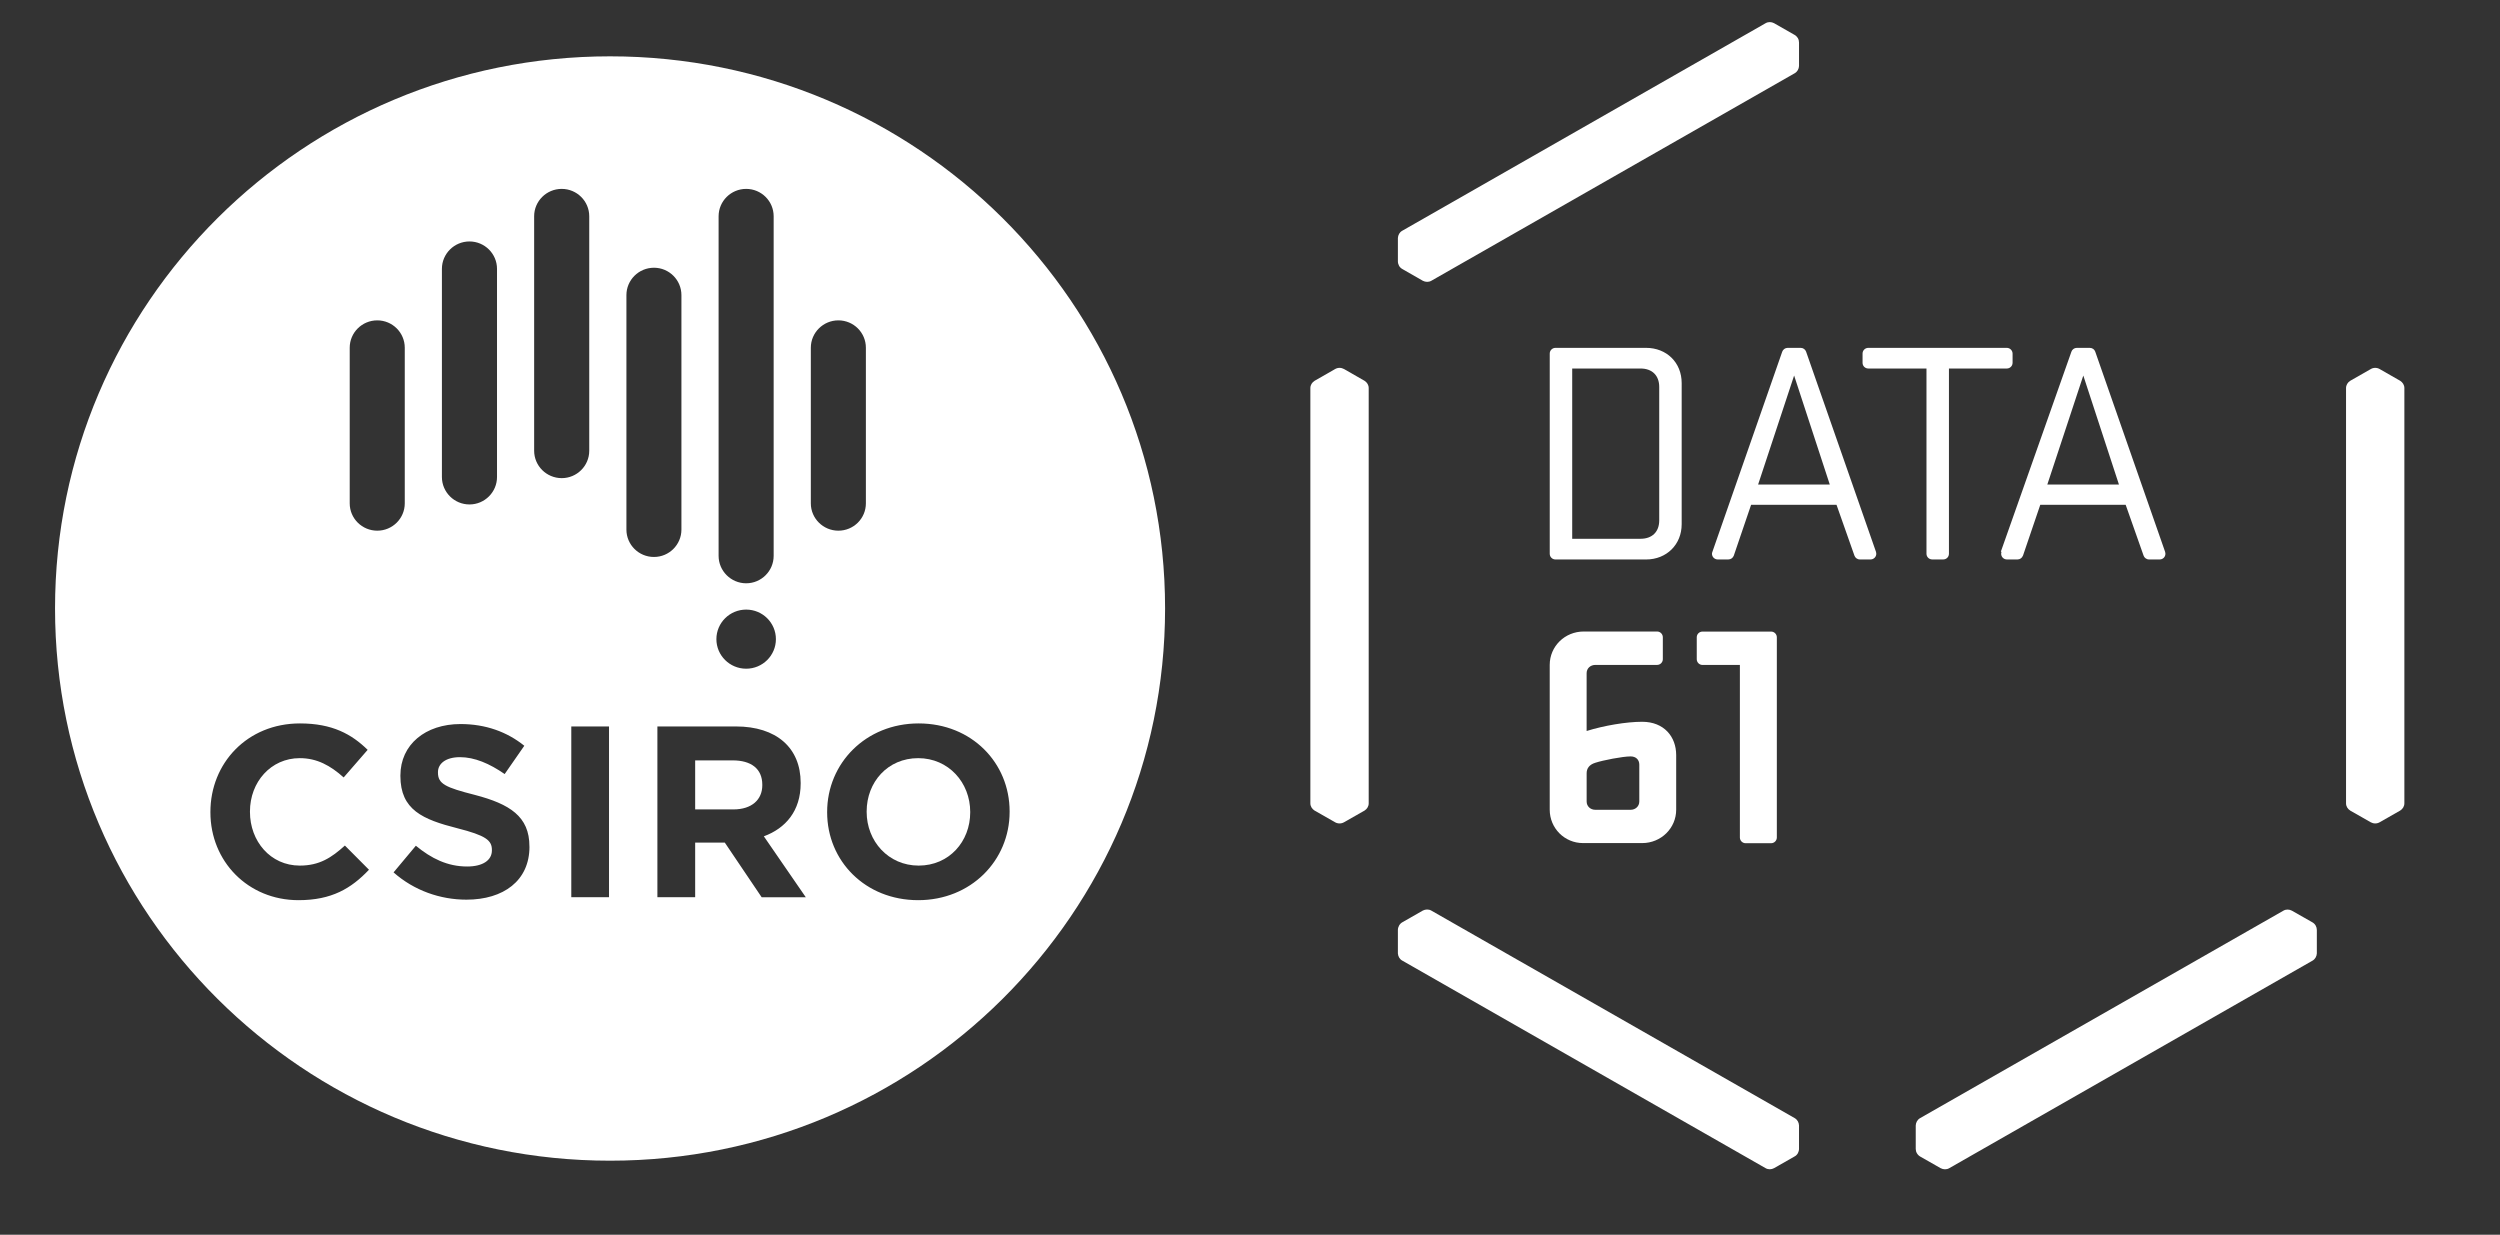 <?xml version="1.0" encoding="utf-8"?>
<!-- Generator: Adobe Illustrator 16.0.0, SVG Export Plug-In . SVG Version: 6.00 Build 0)  -->
<!DOCTYPE svg PUBLIC "-//W3C//DTD SVG 1.1//EN" "http://www.w3.org/Graphics/SVG/1.1/DTD/svg11.dtd">
<svg version="1.1" id="Layer_1" xmlns="http://www.w3.org/2000/svg" xmlns:xlink="http://www.w3.org/1999/xlink" x="0px" y="0px"
	 width="113.387px" height="56px" viewBox="0 0 113.387 56" enable-background="new 0 0 113.387 56" xml:space="preserve">
<rect x="0" y="0" width="113.387" height="56" fill="#333333" stroke="none"/>
<title>banner</title>
<desc>Created with Sketch.</desc>
<g id="csiro-data61" transform="translate(276, 8)">
	<path id="Fill-1" fill="#FFFFFF" d="M-200.746,15.601c0,0.519-0.32,0.835-0.846,0.835h-3.101V8.714h3.101
		c0.525,0,0.846,0.317,0.846,0.836V15.601z M-201.344,7.777h-4.107c-0.145,0-0.261,0.116-0.261,0.258v9.081
		c0,0.144,0.116,0.259,0.261,0.259h4.107c0.931,0,1.616-0.677,1.616-1.599V9.376C-199.728,8.441-200.413,7.777-201.344,7.777z"/>
	<path id="Fill-2" fill="#FFFFFF" d="M-195.672,20.645h-3.11c-0.145,0-0.262,0.114-0.262,0.258v0.996c0,0.143,0.117,0.26,0.262,0.26
		h1.694v7.825c0,0.143,0.116,0.26,0.26,0.26h1.156c0.142,0,0.26-0.117,0.26-0.26v-9.079
		C-195.412,20.759-195.531,20.645-195.672,20.645"/>
	<path id="Fill-3" fill="#FFFFFF" d="M-201.65,28.353c0,0.217-0.175,0.375-0.394,0.375h-1.6c-0.222,0-0.394-0.158-0.394-0.375
		v-1.283c0-0.214,0.114-0.389,0.394-0.475c0.348-0.114,1.236-0.288,1.6-0.288c0.249,0,0.394,0.157,0.394,0.374V28.353z
		 M-201.52,24.736c-0.714,0-1.734,0.172-2.519,0.418v-2.623c0-0.217,0.173-0.374,0.395-0.374h2.801c0.142,0,0.26-0.116,0.26-0.259
		v-0.996c0-0.144-0.118-0.26-0.26-0.26h-3.326c-0.862,0-1.544,0.677-1.544,1.513v6.569c0,0.837,0.669,1.514,1.513,1.514h2.68
		c0.858,0,1.543-0.677,1.543-1.514v-2.478C-199.977,25.413-200.528,24.736-201.52,24.736z"/>
	<path id="Fill-4" fill="#FFFFFF" d="M-184.984,7.777h-6.278c-0.146,0-0.262,0.116-0.262,0.258v0.422
		c0,0.143,0.115,0.257,0.262,0.257h2.637v8.401c0,0.144,0.116,0.259,0.262,0.259h0.497c0.146,0,0.26-0.115,0.26-0.259V8.714h2.624
		c0.145,0,0.262-0.116,0.262-0.257V8.035C-184.722,7.893-184.839,7.777-184.984,7.777"/>
	<path id="Fill-5" fill="#FFFFFF" d="M-196.261,13.975l1.633-4.942l1.617,4.942H-196.261z M-190.913,17.034l-3.172-9.085
		c-0.037-0.1-0.131-0.172-0.245-0.172h-0.592c-0.11,0-0.209,0.072-0.245,0.172l-3.169,9.083c-0.01,0.027-0.018,0.054-0.018,0.083
		c0,0.144,0.118,0.259,0.261,0.259h0.481c0.116,0,0.207-0.071,0.246-0.169v0.001l0.787-2.311h3.874l0.812,2.303l0,0
		c0.034,0.101,0.131,0.176,0.247,0.176h0.484c0.143,0,0.261-0.115,0.261-0.259C-190.901,17.089-190.907,17.061-190.913,17.034z"/>
	<path id="Fill-6" fill="#FFFFFF" d="M-183.144,13.975l1.632-4.942l1.616,4.942H-183.144z M-177.8,17.034l-3.171-9.085
		c-0.034-0.1-0.131-0.172-0.247-0.172h-0.589c-0.112,0-0.209,0.072-0.244,0.172l-3.2,9.068l0.029,0.015
		c-0.01,0.027-0.016,0.054-0.016,0.083c0,0.144,0.116,0.259,0.262,0.259h0.481c0.111,0,0.207-0.071,0.242-0.169l0.003,0.001
		l0.786-2.311h3.873l0.812,2.303l0,0c0.033,0.101,0.134,0.176,0.248,0.176h0.483c0.146,0,0.26-0.115,0.26-0.259
		C-177.788,17.089-177.792,17.061-177.8,17.034z"/>
	<path id="Fill-7" fill="#FFFFFF" d="M-167.14,9.271L-167.14,9.271L-167.14,9.271l-0.931-0.533
		c-0.058-0.034-0.127-0.054-0.203-0.054c-0.073,0-0.146,0.021-0.204,0.057l-0.93,0.531h0.002l0,0l0,0
		c-0.113,0.069-0.19,0.189-0.19,0.329v18.833c0,0.142,0.077,0.259,0.19,0.329h-0.002l0.93,0.53c0.063,0.034,0.131,0.054,0.204,0.054
		c0.076,0,0.146-0.02,0.207-0.056l0.927-0.528l0,0l0,0l0,0c0.112-0.071,0.19-0.188,0.19-0.329V9.601
		C-166.949,9.46-167.029,9.341-167.14,9.271"/>
	<path id="Fill-9" fill="#FFFFFF" d="M-212.599,2.794L-212.599,2.794L-212.599,2.794L-212.599,2.794v1.062
		c0,0.068,0.02,0.139,0.054,0.202c0.038,0.064,0.092,0.114,0.154,0.147l0.926,0.531l0,0l0,0l0,0c0.119,0.06,0.261,0.068,0.385-0.003
		l16.482-9.413c0.122-0.072,0.187-0.198,0.192-0.329v-0.001v0.001v-1.062c0-0.068-0.017-0.139-0.053-0.202
		c-0.039-0.063-0.091-0.114-0.153-0.147l-0.927-0.529l0,0c-0.118-0.062-0.261-0.069-0.382,0.001
		c-1.857,1.06-16.48,9.411-16.483,9.415C-212.527,2.536-212.591,2.663-212.599,2.794"/>
	<path id="Fill-10" fill="#FFFFFF" d="M-211.465,33.297L-211.465,33.297L-211.465,33.297L-211.465,33.297l-0.931,0.532
		c-0.061,0.033-0.111,0.084-0.149,0.15c-0.035,0.062-0.054,0.132-0.054,0.202v1.06l0,0c0.008,0.129,0.073,0.257,0.195,0.325
		l16.483,9.416c0.122,0.071,0.265,0.063,0.382,0l0,0l0,0l0,0l0.931-0.531c0.06-0.029,0.11-0.079,0.149-0.145
		c0.036-0.067,0.053-0.133,0.053-0.204v-1.06l0,0c-0.006-0.128-0.07-0.256-0.192-0.328c-1.856-1.06-16.478-9.411-16.482-9.413
		C-211.204,33.229-211.348,33.239-211.465,33.297"/>
	<path id="Fill-11" fill="#FFFFFF" d="M-189.112,43.044L-189.112,43.044L-189.112,43.044L-189.112,43.044v1.064
		c0,0.069,0.017,0.138,0.055,0.2c0.037,0.064,0.09,0.114,0.151,0.149l0.928,0.528l0,0l0,0c0.117,0.061,0.262,0.068,0.382,0
		l16.482-9.416c0.123-0.072,0.187-0.198,0.194-0.328l0,0l0,0l0,0v-1.065c0-0.066-0.019-0.135-0.053-0.197
		c-0.038-0.065-0.092-0.116-0.154-0.15l-0.925-0.526l0,0l0,0l0,0c-0.12-0.063-0.262-0.07-0.384,0
		c-1.857,1.062-16.479,9.412-16.483,9.412C-189.042,42.788-189.106,42.915-189.112,43.044"/>
	<path id="Fill-12" fill="#FFFFFF" d="M-214.111,9.271L-214.111,9.271L-214.111,9.271l-0.93-0.533
		c-0.062-0.034-0.13-0.054-0.204-0.054c-0.075,0-0.146,0.021-0.206,0.057l-0.927,0.531l0,0l0,0
		c-0.111,0.069-0.191,0.189-0.191,0.329v18.833c0,0.142,0.08,0.259,0.191,0.329l0,0l0,0l0,0l0.93,0.53
		c0.058,0.034,0.129,0.054,0.203,0.054s0.147-0.02,0.206-0.056l0.928-0.528l0,0c0.111-0.071,0.188-0.188,0.188-0.329V9.601
		C-213.922,9.46-214,9.341-214.111,9.271"/>
	<g id="Group-2">
		<path id="Fill-16" fill="#FFFFFF" d="M-234.356,26.386c-1.381,0-2.337,1.084-2.337,2.416v0.023c0,1.321,0.98,2.434,2.359,2.434
			c1.38,0,2.338-1.089,2.338-2.416v-0.018C-231.996,27.496-232.977,26.386-234.356,26.386"/>
		<path id="Fill-17" fill="#FFFFFF" d="M-242.77,26.487h-1.701v2.224h1.734c0.836,0,1.311-0.444,1.311-1.097v-0.021
			C-241.426,26.861-241.936,26.487-242.77,26.487"/>
		<path id="Fill-18" fill="#FFFFFF" d="M-234.356,32.827c-2.403,0-4.129-1.78-4.129-3.984v-0.018c0-2.207,1.75-4.014,4.151-4.014
			c2.402,0,4.125,1.785,4.125,3.99v0.023C-230.209,31.023-231.956,32.827-234.356,32.827z M-239.225,14.829V7.772
			c0-0.686,0.562-1.242,1.249-1.242c0.691,0,1.248,0.556,1.248,1.242v7.057c0,0.685-0.557,1.24-1.248,1.24
			C-238.664,16.069-239.225,15.513-239.225,14.829z M-241.456,32.693l-1.67-2.476h-1.345v2.476h-1.713v-7.745h3.56
			c1.834,0,2.938,0.963,2.938,2.558v0.023c0,1.249-0.679,2.036-1.67,2.402l1.903,2.764h-2.001V32.693z M-247.589,16.02V5.386
			c0-0.687,0.56-1.243,1.25-1.243c0.687,0,1.245,0.557,1.245,1.243V16.02c0,0.684-0.559,1.241-1.245,1.241
			C-247.03,17.263-247.589,16.705-247.589,16.02z M-242.157,19.648c0.744,0,1.348,0.6,1.348,1.341c0,0.739-0.604,1.34-1.348,1.34
			c-0.746,0-1.351-0.601-1.351-1.34C-243.508,20.248-242.904,19.648-242.157,19.648z M-243.408,1.809
			c0-0.687,0.562-1.242,1.25-1.242s1.247,0.555,1.247,1.242v15.403c0,0.685-0.559,1.243-1.247,1.243s-1.25-0.56-1.25-1.243V1.809z
			 M-248.378,28.711v3.982h-1.711v-7.745h1.711V28.711z M-251.774,12.441V1.809c0-0.687,0.561-1.242,1.25-1.242
			c0.687,0,1.249,0.555,1.249,1.242v10.634c0,0.688-0.561,1.243-1.249,1.243C-251.215,13.684-251.774,13.128-251.774,12.441z
			 M-251.986,30.404c0,1.54-1.179,2.4-2.859,2.4c-1.179,0-2.37-0.408-3.305-1.237l1.011-1.209c0.7,0.577,1.435,0.942,2.326,0.942
			c0.702,0,1.123-0.277,1.123-0.73v-0.021c0-0.435-0.267-0.654-1.57-0.985c-1.565-0.398-2.58-0.831-2.58-2.37v-0.021
			c0-1.403,1.134-2.334,2.726-2.334c1.134,0,2.106,0.35,2.894,0.985l-0.891,1.283c-0.689-0.478-1.367-0.766-2.026-0.766
			c-0.655,0-0.999,0.301-0.999,0.676v0.025c0,0.508,0.333,0.671,1.678,1.012c1.58,0.414,2.47,0.977,2.47,2.329v0.021H-251.986z
			 M-260.139,14.829V7.772c0-0.686,0.559-1.242,1.25-1.242c0.688,0,1.247,0.556,1.247,1.242v7.057c0,0.685-0.559,1.24-1.247,1.24
			C-259.58,16.069-260.139,15.513-260.139,14.829z M-262.461,32.827c-2.292,0-3.996-1.76-3.996-3.984v-0.018
			c0-2.207,1.668-4.014,4.062-4.014c1.47,0,2.347,0.491,3.07,1.198l-1.088,1.252c-0.603-0.541-1.212-0.875-1.991-0.875
			c-1.313,0-2.259,1.085-2.259,2.416v0.024c0,1.321,0.924,2.433,2.259,2.433c0.892,0,1.435-0.357,2.047-0.909l1.092,1.097
			C-260.069,32.295-260.958,32.827-262.461,32.827z M-255.957,4.194c0-0.687,0.561-1.243,1.25-1.243
			c0.688,0,1.249,0.557,1.249,1.243v9.441c0,0.686-0.56,1.244-1.249,1.244c-0.69,0-1.25-0.558-1.25-1.244V4.194z M-248.331-5.445
			c-13.903,0-25.173,11.211-25.173,25.041c0,13.833,11.271,25.047,25.173,25.047s25.173-11.214,25.173-25.047
			C-223.156,5.766-234.428-5.445-248.331-5.445z"/>
	</g>
</g>
</svg>
